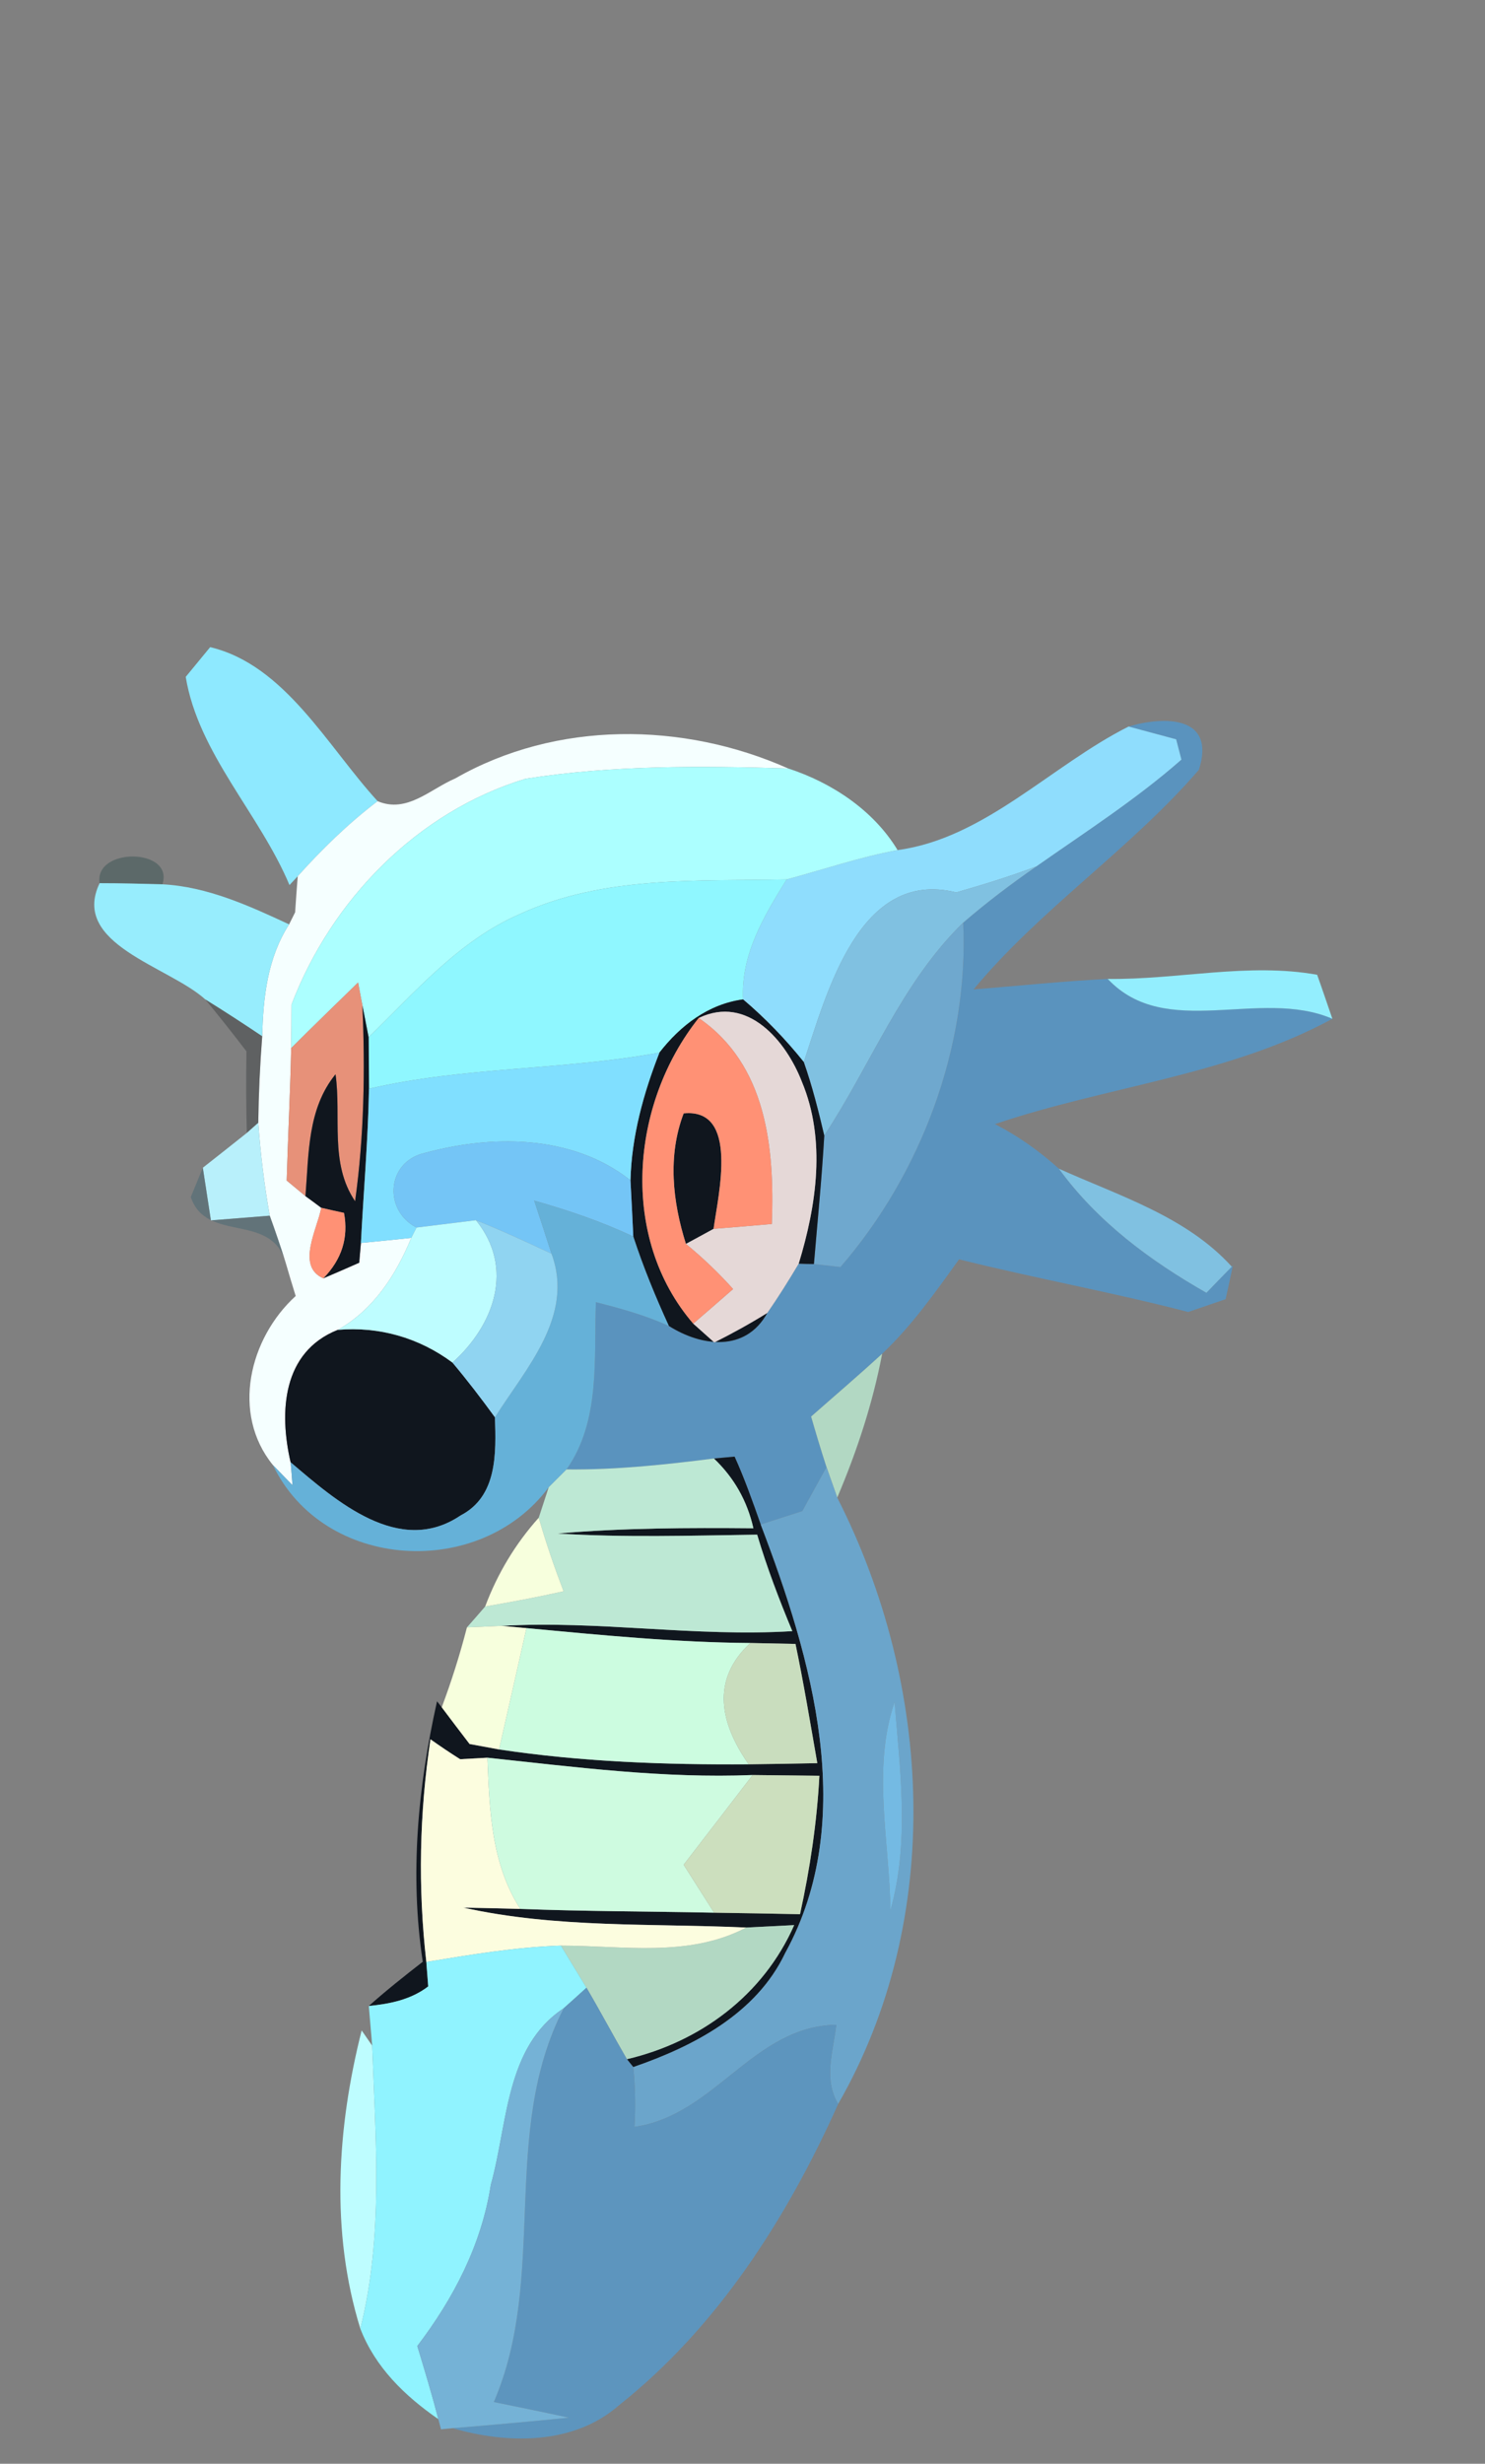 <?xml version="1.0" encoding="UTF-8" ?>
<!DOCTYPE svg PUBLIC "-//W3C//DTD SVG 1.1//EN" "http://www.w3.org/Graphics/SVG/1.1/DTD/svg11.dtd">
<svg width="79pt" height="131pt" viewBox="0 0 79 131" version="1.1" xmlns="http://www.w3.org/2000/svg">
<rect x="0" y="0" width="79" height="131" fill="#808080" stroke="none"/>
<g id="#8ee9ffff">
<path fill="#8ee9ff" opacity="1.00" d=" M 9.88 35.99 C 10.20 35.60 10.85 34.81 11.18 34.41 C 15.16 35.35 17.43 39.70 20.09 42.60 C 18.54 43.78 17.14 45.14 15.84 46.59 L 15.40 47.06 C 13.81 43.27 10.55 40.06 9.88 35.99 Z" />
</g>
<g id="#5a93beff">
<path fill="#5a93be" opacity="1.00" d=" M 60.04 38.63 C 61.97 38.06 64.70 38.06 63.78 40.93 C 60.12 45.17 55.37 48.30 51.79 52.61 C 54.17 52.42 56.55 52.17 58.93 52.05 C 62.02 55.34 67.02 52.51 70.88 54.17 C 65.35 57.18 58.86 57.76 52.93 59.77 C 54.16 60.40 55.30 61.21 56.33 62.14 C 58.38 64.96 61.18 67.03 64.18 68.74 C 64.52 68.39 65.19 67.69 65.53 67.35 L 65.59 67.28 C 65.50 67.73 65.30 68.63 65.20 69.08 C 64.70 69.25 63.71 69.59 63.21 69.76 C 59.17 68.71 55.06 67.97 51.02 66.96 C 49.76 68.71 48.51 70.49 46.93 71.98 C 45.69 73.12 44.41 74.21 43.15 75.32 C 43.41 76.22 43.68 77.12 43.97 78.01 C 43.54 78.79 43.11 79.57 42.68 80.35 C 41.95 80.58 41.21 80.82 40.47 81.06 C 40.04 79.84 39.61 78.62 39.08 77.45 C 38.80 77.48 38.25 77.52 37.98 77.55 C 35.38 77.88 32.77 78.16 30.14 78.13 C 31.96 75.54 31.59 72.23 31.70 69.24 C 33.02 69.57 34.34 69.94 35.58 70.50 C 37.32 71.60 39.66 71.91 40.82 69.81 C 41.41 68.96 41.96 68.08 42.49 67.19 C 42.69 67.20 43.10 67.21 43.30 67.21 C 43.65 67.25 44.36 67.33 44.71 67.37 C 49.01 62.41 51.55 55.63 51.24 49.06 C 52.48 47.99 53.79 47.00 55.13 46.07 C 57.74 44.24 60.45 42.50 62.85 40.39 C 62.78 40.12 62.64 39.58 62.57 39.31 C 61.93 39.14 60.67 38.80 60.04 38.63 Z" />
</g>
<g id="#f5ffffff">
<path fill="#f5ffff" opacity="1.00" d=" M 24.22 41.39 C 29.60 38.31 36.33 38.37 41.93 40.86 C 37.27 40.72 32.57 40.68 27.95 41.41 C 22.20 43.16 17.63 47.85 15.51 53.41 C 15.51 53.99 15.50 55.15 15.49 55.73 C 15.44 58.08 15.32 60.42 15.25 62.77 L 16.25 63.60 C 16.46 63.75 16.88 64.06 17.09 64.22 C 16.88 65.36 15.74 67.33 17.20 67.97 C 17.68 67.77 18.63 67.35 19.11 67.14 C 19.13 66.88 19.18 66.36 19.20 66.09 C 19.87 66.03 21.21 65.89 21.88 65.82 C 21.06 67.80 19.88 69.63 17.97 70.71 C 15.02 71.88 14.84 75.07 15.46 77.75 C 15.49 78.05 15.54 78.67 15.56 78.97 C 15.30 78.70 14.78 78.17 14.52 77.90 C 12.29 75.16 13.26 71.16 15.73 68.91 C 15.59 68.46 15.31 67.54 15.18 67.08 C 14.92 66.26 14.64 65.44 14.35 64.64 C 14.06 63.00 13.86 61.36 13.74 59.70 C 13.76 58.17 13.83 56.63 13.95 55.10 C 14.00 53.03 14.23 50.93 15.38 49.15 L 15.70 48.51 C 15.73 48.03 15.80 47.07 15.84 46.59 C 17.14 45.14 18.54 43.78 20.09 42.60 C 21.65 43.26 22.88 41.96 24.22 41.39 Z" />
</g>
<g id="#8fddfdff">
<path fill="#8fddfd" opacity="1.00" d=" M 47.75 45.20 C 52.38 44.58 55.92 40.70 60.04 38.63 C 60.67 38.80 61.93 39.14 62.57 39.31 C 62.64 39.58 62.78 40.12 62.85 40.39 C 60.45 42.50 57.74 44.24 55.13 46.07 C 53.73 46.60 52.30 47.04 50.87 47.45 C 45.71 46.17 44.00 52.76 42.76 56.47 C 41.79 55.26 40.71 54.14 39.53 53.14 C 39.41 50.75 40.64 48.71 41.85 46.76 C 43.82 46.23 45.75 45.57 47.75 45.20 Z" />
</g>
<g id="#acffffff">
<path fill="#acffff" opacity="1.00" d=" M 15.51 53.41 C 17.63 47.85 22.20 43.16 27.95 41.41 C 32.57 40.68 37.27 40.72 41.93 40.86 C 44.24 41.61 46.47 43.08 47.75 45.20 C 45.75 45.57 43.82 46.23 41.85 46.76 C 37.08 46.86 32.11 46.55 27.66 48.60 C 24.42 50.00 22.09 52.75 19.61 55.15 C 19.53 54.73 19.36 53.88 19.28 53.46 L 19.05 52.24 C 17.86 53.40 16.67 54.55 15.49 55.73 C 15.50 55.15 15.51 53.99 15.51 53.41 Z" />
</g>
<g id="#3f56568c">
<path fill="#3f5656" opacity="0.55" d=" M 5.30 46.96 C 5.00 45.04 9.28 45.08 8.64 47.02 C 7.53 46.99 6.42 46.96 5.30 46.96 Z" />
</g>
<g id="#80c1e1ff">
<path fill="#80c1e1" opacity="1.00" d=" M 50.87 47.45 C 52.30 47.04 53.73 46.60 55.13 46.07 C 53.79 47.00 52.48 47.99 51.24 49.06 C 47.96 52.25 46.33 56.62 43.85 60.38 C 43.54 59.06 43.21 57.75 42.76 56.47 C 44.00 52.76 45.71 46.17 50.87 47.45 Z" />
<path fill="#80c1e1" opacity="1.00" d=" M 56.33 62.14 C 59.52 63.58 63.11 64.68 65.53 67.35 C 65.19 67.69 64.52 68.39 64.18 68.74 C 61.18 67.03 58.38 64.96 56.33 62.14 Z" />
</g>
<g id="#97edfdff">
<path fill="#97edfd" opacity="1.00" d=" M 5.30 46.96 C 6.42 46.96 7.53 46.99 8.64 47.02 C 11.02 47.14 13.25 48.16 15.38 49.15 C 14.23 50.93 14.00 53.03 13.95 55.10 C 12.95 54.43 11.94 53.77 10.92 53.14 C 8.98 51.38 3.74 50.21 5.30 46.96 Z" />
</g>
<g id="#8ff7ffff">
<path fill="#8ff7ff" opacity="1.00" d=" M 27.66 48.60 C 32.11 46.55 37.08 46.86 41.85 46.76 C 40.64 48.71 39.41 50.75 39.53 53.14 C 37.68 53.39 36.20 54.53 35.08 55.97 C 29.96 56.91 24.71 56.71 19.63 57.89 C 19.63 57.21 19.62 55.84 19.61 55.15 C 22.09 52.75 24.42 50.00 27.66 48.60 Z" />
</g>
<g id="#6fa8ceff">
<path fill="#6fa8ce" opacity="1.00" d=" M 43.85 60.38 C 46.33 56.62 47.96 52.25 51.24 49.06 C 51.55 55.63 49.01 62.41 44.71 67.37 C 44.36 67.33 43.65 67.25 43.30 67.21 C 43.49 64.94 43.72 62.66 43.85 60.38 Z" />
</g>
<g id="#93eefeff">
<path fill="#93eefe" opacity="1.00" d=" M 58.93 52.05 C 62.64 52.10 66.41 51.17 70.07 51.83 C 70.28 52.41 70.68 53.59 70.88 54.17 C 67.02 52.51 62.02 55.34 58.93 52.05 Z" />
</g>
<g id="#30353668">
<path fill="#303536" opacity="0.41" d=" M 10.92 53.14 C 11.94 53.77 12.95 54.43 13.95 55.10 C 13.83 56.63 13.76 58.17 13.74 59.70 L 13.13 60.24 C 13.09 58.80 13.09 57.35 13.11 55.90 C 12.40 54.97 11.67 54.05 10.92 53.14 Z" />
</g>
<g id="#e79179ff">
<path fill="#e79179" opacity="1.00" d=" M 15.49 55.73 C 16.67 54.55 17.86 53.40 19.05 52.24 L 19.28 53.46 C 19.43 56.93 19.37 60.42 18.89 63.87 C 17.52 61.85 18.17 59.39 17.85 57.12 C 16.35 58.96 16.43 61.36 16.25 63.60 L 15.25 62.77 C 15.32 60.42 15.44 58.08 15.49 55.73 Z" />
</g>
<g id="#10161eff">
<path fill="#10161e" opacity="1.00" d=" M 35.08 55.97 C 36.20 54.53 37.68 53.39 39.53 53.14 C 40.71 54.14 41.79 55.26 42.76 56.47 C 43.21 57.75 43.54 59.06 43.85 60.38 C 43.72 62.66 43.49 64.94 43.30 67.21 C 43.10 67.21 42.69 67.20 42.49 67.19 C 43.44 64.08 43.95 60.61 42.66 57.52 C 41.82 55.35 39.77 52.88 37.17 54.13 C 33.53 58.70 32.94 65.81 36.88 70.38 C 37.16 70.63 37.72 71.13 38.00 71.38 C 38.96 70.90 39.90 70.38 40.82 69.81 C 39.66 71.91 37.32 71.60 35.58 70.50 C 34.87 68.95 34.22 67.37 33.69 65.75 C 33.66 65.00 33.58 63.51 33.54 62.76 C 33.60 60.42 34.23 58.14 35.08 55.97 Z" />
<path fill="#10161e" opacity="1.00" d=" M 19.28 53.46 C 19.36 53.88 19.53 54.73 19.61 55.15 C 19.62 55.84 19.63 57.21 19.63 57.89 C 19.58 60.63 19.34 63.36 19.20 66.09 C 19.18 66.36 19.13 66.88 19.11 67.14 C 18.63 67.35 17.68 67.77 17.20 67.97 C 18.18 66.97 18.55 65.81 18.30 64.49 C 18.00 64.43 17.39 64.29 17.09 64.22 C 16.88 64.06 16.46 63.75 16.25 63.60 C 16.43 61.36 16.35 58.96 17.85 57.12 C 18.17 59.39 17.52 61.85 18.89 63.87 C 19.37 60.42 19.43 56.93 19.28 53.46 Z" />
<path fill="#10161e" opacity="1.00" d=" M 36.37 59.20 C 39.32 58.91 38.22 63.47 37.96 65.34 C 37.60 65.54 36.86 65.94 36.49 66.14 C 35.78 63.89 35.51 61.46 36.37 59.20 Z" />
<path fill="#10161e" opacity="1.00" d=" M 15.46 77.75 C 14.84 75.07 15.02 71.88 17.97 70.71 C 20.17 70.52 22.30 71.13 24.07 72.45 C 24.86 73.39 25.61 74.37 26.33 75.36 C 26.39 77.27 26.47 79.56 24.50 80.58 C 21.24 82.78 17.87 79.80 15.46 77.75 Z" />
<path fill="#10161e" opacity="1.00" d=" M 37.98 77.55 C 38.25 77.52 38.80 77.48 39.08 77.45 C 39.61 78.62 40.04 79.84 40.47 81.06 C 43.18 88.15 45.69 96.72 41.77 103.85 C 40.24 107.07 36.91 108.80 33.69 109.91 C 33.60 109.81 33.44 109.60 33.35 109.49 C 37.26 108.57 40.61 106.08 42.25 102.36 C 41.61 102.39 40.34 102.46 39.70 102.49 C 34.68 102.26 29.60 102.53 24.65 101.43 C 25.41 101.44 26.92 101.48 27.68 101.50 C 31.11 101.63 34.55 101.63 37.99 101.70 C 39.51 101.72 41.03 101.75 42.56 101.78 C 43.09 99.36 43.46 96.90 43.59 94.42 C 42.71 94.41 40.93 94.39 40.04 94.38 C 35.31 94.57 30.62 93.96 25.93 93.46 L 24.48 93.54 C 23.94 93.20 23.42 92.85 22.90 92.48 C 22.31 96.41 22.23 100.38 22.68 104.32 L 22.78 105.62 C 21.87 106.32 20.75 106.55 19.62 106.66 C 20.54 105.84 21.51 105.07 22.49 104.31 C 21.79 99.68 22.23 95.01 23.25 90.46 L 23.50 90.78 C 23.99 91.43 24.48 92.08 24.98 92.73 L 26.55 93.02 C 30.94 93.68 35.39 93.84 39.83 93.81 C 40.74 93.80 42.57 93.77 43.48 93.75 C 43.11 91.64 42.76 89.52 42.32 87.41 C 41.72 87.40 40.52 87.37 39.92 87.36 C 35.93 87.33 31.97 86.94 28.01 86.57 L 26.67 86.45 C 31.83 86.15 36.98 87.05 42.15 86.73 C 41.45 85.05 40.80 83.35 40.28 81.60 C 36.74 81.65 33.19 81.76 29.66 81.54 C 33.12 81.24 36.60 81.23 40.08 81.26 C 39.75 79.80 39.05 78.57 37.98 77.55 Z" />
</g>
<g id="#e5d8d7ff">
<path fill="#e5d8d7" opacity="1.00" d=" M 37.17 54.13 C 39.77 52.88 41.82 55.35 42.66 57.52 C 43.95 60.61 43.44 64.08 42.49 67.19 C 41.96 68.08 41.41 68.96 40.82 69.81 C 39.90 70.38 38.96 70.90 38.00 71.38 C 37.72 71.13 37.16 70.63 36.88 70.38 C 37.59 69.77 38.29 69.16 39.00 68.54 C 38.23 67.68 37.39 66.88 36.49 66.14 C 36.86 65.94 37.60 65.54 37.96 65.34 C 38.74 65.28 40.28 65.15 41.06 65.08 C 41.21 61.06 40.80 56.62 37.17 54.13 Z" />
</g>
<g id="#ff9175ff">
<path fill="#ff9175" opacity="1.00" d=" M 36.88 70.38 C 32.94 65.81 33.53 58.70 37.17 54.13 C 40.80 56.62 41.21 61.06 41.06 65.08 C 40.28 65.15 38.74 65.28 37.96 65.34 C 38.22 63.47 39.32 58.91 36.37 59.20 C 35.51 61.46 35.78 63.89 36.49 66.14 C 37.39 66.88 38.23 67.68 39.00 68.54 C 38.29 69.16 37.59 69.77 36.88 70.38 Z" />
<path fill="#ff9175" opacity="1.00" d=" M 17.09 64.22 C 17.39 64.29 18.00 64.43 18.30 64.49 C 18.55 65.81 18.18 66.97 17.20 67.97 C 15.74 67.33 16.88 65.36 17.09 64.22 Z" />
</g>
<g id="#80dfffff">
<path fill="#80dfff" opacity="1.00" d=" M 19.63 57.89 C 24.71 56.71 29.96 56.91 35.08 55.97 C 34.23 58.14 33.60 60.42 33.54 62.76 C 30.40 60.28 26.04 60.32 22.36 61.37 C 20.53 61.98 20.47 64.41 22.16 65.27 L 21.88 65.82 C 21.21 65.89 19.87 66.03 19.20 66.09 C 19.34 63.36 19.58 60.63 19.63 57.89 Z" />
</g>
<g id="#b8f0fbff">
<path fill="#b8f0fb" opacity="1.00" d=" M 13.13 60.24 L 13.74 59.70 C 13.86 61.36 14.06 63.00 14.35 64.64 C 13.57 64.70 12.00 64.83 11.22 64.89 C 11.11 64.19 10.90 62.79 10.79 62.09 C 11.57 61.48 12.35 60.86 13.13 60.24 Z" />
</g>
<g id="#74c5f6ff">
<path fill="#74c5f6" opacity="1.00" d=" M 22.36 61.37 C 26.04 60.32 30.40 60.28 33.54 62.76 C 33.58 63.51 33.66 65.00 33.69 65.75 C 32.00 64.95 30.22 64.35 28.42 63.84 C 28.73 64.78 29.04 65.72 29.34 66.66 C 28.01 66.04 26.68 65.42 25.32 64.88 C 24.53 64.98 22.95 65.17 22.16 65.27 C 20.47 64.41 20.53 61.98 22.36 61.37 Z" />
</g>
<g id="#506b749c">
<path fill="#506b74" opacity="0.61" d=" M 10.15 63.65 C 10.31 63.26 10.63 62.48 10.79 62.09 C 10.90 62.79 11.11 64.19 11.22 64.89 C 12.00 64.83 13.57 64.70 14.35 64.64 C 14.64 65.44 14.92 66.26 15.18 67.08 C 14.39 64.45 10.98 66.11 10.15 63.65 Z" />
</g>
<g id="#65b1d8ff">
<path fill="#65b1d8" opacity="1.00" d=" M 28.42 63.84 C 30.22 64.35 32.00 64.95 33.69 65.75 C 34.22 67.37 34.87 68.95 35.58 70.50 C 34.34 69.94 33.02 69.57 31.70 69.24 C 31.59 72.23 31.96 75.54 30.14 78.13 C 29.91 78.36 29.43 78.84 29.19 79.08 C 25.52 84.02 17.22 83.52 14.52 77.90 C 14.78 78.17 15.30 78.70 15.56 78.97 C 15.54 78.67 15.49 78.05 15.46 77.75 C 17.87 79.80 21.24 82.78 24.50 80.58 C 26.47 79.56 26.39 77.27 26.33 75.36 C 27.97 72.76 30.57 69.98 29.34 66.66 C 29.04 65.72 28.73 64.78 28.42 63.84 Z" />
</g>
<g id="#befdffff">
<path fill="#befdff" opacity="1.00" d=" M 22.16 65.27 C 22.95 65.17 24.53 64.98 25.32 64.88 C 27.38 67.42 26.30 70.45 24.07 72.45 C 22.30 71.13 20.17 70.52 17.97 70.71 C 19.88 69.63 21.06 67.80 21.88 65.82 L 22.16 65.27 Z" />
<path fill="#befdff" opacity="1.00" d=" M 19.24 107.96 L 19.80 108.77 C 19.98 113.78 20.41 118.90 19.17 123.82 C 17.57 118.66 17.93 113.14 19.24 107.96 Z" />
</g>
<g id="#90d4f1ff">
<path fill="#90d4f1" opacity="1.00" d=" M 25.32 64.88 C 26.68 65.42 28.01 66.04 29.34 66.66 C 30.57 69.98 27.97 72.76 26.33 75.36 C 25.61 74.37 24.86 73.39 24.07 72.45 C 26.30 70.45 27.38 67.42 25.32 64.88 Z" />
</g>
<g id="#b2d8c3ff">
<path fill="#b2d8c3" opacity="1.00" d=" M 43.15 75.32 C 44.41 74.21 45.69 73.12 46.93 71.98 C 46.43 74.61 45.59 77.16 44.54 79.63 L 43.97 78.01 C 43.68 77.12 43.41 76.22 43.15 75.32 Z" />
<path fill="#b2d8c3" opacity="1.00" d=" M 39.70 102.49 C 40.34 102.46 41.61 102.39 42.25 102.36 C 40.61 106.08 37.26 108.57 33.35 109.49 C 32.62 108.23 31.94 106.95 31.20 105.69 C 30.86 105.13 30.18 104.01 29.84 103.45 C 33.14 103.45 36.64 104.10 39.70 102.49 Z" />
</g>
<g id="#bde8d4ff">
<path fill="#bde8d4" opacity="1.00" d=" M 30.14 78.13 C 32.77 78.16 35.38 77.88 37.98 77.55 C 39.05 78.57 39.75 79.80 40.08 81.26 C 36.60 81.23 33.12 81.24 29.66 81.54 C 33.19 81.76 36.74 81.65 40.28 81.60 C 40.80 83.35 41.45 85.05 42.15 86.73 C 36.98 87.05 31.83 86.15 26.67 86.45 C 26.21 86.47 25.30 86.51 24.84 86.53 C 25.09 86.25 25.57 85.70 25.81 85.42 C 27.21 85.18 28.60 84.92 29.98 84.61 C 29.49 83.33 29.04 82.02 28.66 80.70 C 28.79 80.30 29.06 79.48 29.19 79.08 C 29.43 78.84 29.91 78.36 30.14 78.13 Z" />
</g>
<g id="#6ba5cbff">
<path fill="#6ba5cb" opacity="1.00" d=" M 42.68 80.35 C 43.11 79.57 43.54 78.79 43.97 78.01 L 44.54 79.63 C 49.61 89.59 50.25 102.01 44.59 111.87 C 43.79 110.54 44.33 109.06 44.49 107.66 C 40.07 107.73 38.04 112.48 33.75 113.09 C 33.82 112.03 33.79 110.97 33.69 109.91 C 36.91 108.80 40.24 107.07 41.77 103.85 C 45.69 96.72 43.18 88.15 40.47 81.06 C 41.21 80.82 41.95 80.58 42.68 80.35 M 47.37 101.57 C 48.39 97.97 47.89 94.17 47.59 90.50 C 46.38 94.04 47.32 97.91 47.37 101.57 Z" />
</g>
<g id="#f7ffddff">
<path fill="#f7ffdd" opacity="1.00" d=" M 25.81 85.42 C 26.46 83.68 27.42 82.08 28.66 80.70 C 29.04 82.02 29.49 83.33 29.98 84.61 C 28.60 84.92 27.21 85.18 25.81 85.42 Z" />
<path fill="#f7ffdd" opacity="1.00" d=" M 23.50 90.78 C 24.02 89.39 24.47 87.97 24.84 86.53 C 25.30 86.51 26.21 86.47 26.67 86.45 L 28.01 86.57 C 27.53 88.72 27.04 90.87 26.55 93.02 L 24.98 92.73 C 24.48 92.08 23.99 91.43 23.50 90.78 Z" />
</g>
<g id="#ccfce0ff">
<path fill="#ccfce0" opacity="1.00" d=" M 28.01 86.57 C 31.97 86.94 35.93 87.33 39.92 87.36 C 37.79 89.32 38.32 91.66 39.83 93.81 C 35.39 93.84 30.94 93.68 26.55 93.02 C 27.04 90.87 27.53 88.72 28.01 86.57 Z" />
</g>
<g id="#c9ddbeff">
<path fill="#c9ddbe" opacity="1.00" d=" M 39.92 87.36 C 40.52 87.37 41.72 87.40 42.32 87.41 C 42.76 89.52 43.11 91.64 43.48 93.75 C 42.57 93.77 40.74 93.80 39.83 93.81 C 38.32 91.66 37.79 89.32 39.92 87.36 Z" />
</g>
<g id="#74bae3ff">
<path fill="#74bae3" opacity="1.00" d=" M 47.37 101.57 C 47.32 97.91 46.38 94.04 47.59 90.50 C 47.89 94.17 48.39 97.97 47.37 101.57 Z" />
</g>
<g id="#fcfddfff">
<path fill="#fcfddf" opacity="1.00" d=" M 22.90 92.48 C 23.42 92.85 23.94 93.20 24.48 93.54 L 25.93 93.46 C 26.04 96.23 26.13 99.09 27.68 101.50 C 26.92 101.48 25.41 101.44 24.65 101.43 C 29.60 102.53 34.68 102.26 39.70 102.49 C 36.64 104.10 33.14 103.45 29.84 103.45 C 27.43 103.53 25.05 103.93 22.68 104.32 C 22.23 100.38 22.31 96.41 22.90 92.48 Z" />
</g>
<g id="#cefbe0ff">
<path fill="#cefbe0" opacity="1.00" d=" M 25.93 93.46 C 30.62 93.96 35.31 94.57 40.04 94.38 C 38.82 95.97 37.60 97.56 36.37 99.15 C 36.91 100.00 37.45 100.85 37.99 101.70 C 34.55 101.63 31.11 101.63 27.68 101.50 C 26.13 99.09 26.04 96.23 25.93 93.46 Z" />
</g>
<g id="#ccdfbeff">
<path fill="#ccdfbe" opacity="1.00" d=" M 40.04 94.38 C 40.93 94.39 42.71 94.41 43.59 94.42 C 43.46 96.90 43.09 99.36 42.56 101.78 C 41.03 101.75 39.51 101.72 37.99 101.70 C 37.45 100.85 36.91 100.00 36.37 99.15 C 37.60 97.56 38.82 95.97 40.04 94.38 Z" />
</g>
<g id="#90f3ffff">
<path fill="#90f3ff" opacity="1.00" d=" M 22.68 104.32 C 25.05 103.93 27.43 103.53 29.84 103.45 C 30.18 104.01 30.86 105.13 31.20 105.69 C 30.90 105.97 30.29 106.51 29.99 106.78 C 26.87 108.84 27.02 112.94 26.11 116.17 C 25.62 119.35 24.13 122.21 22.20 124.74 C 22.59 126.03 22.98 127.32 23.32 128.63 C 21.54 127.40 19.96 125.87 19.17 123.82 C 20.41 118.90 19.98 113.78 19.80 108.77 C 19.76 108.25 19.66 107.19 19.62 106.66 C 20.75 106.55 21.87 106.32 22.78 105.62 L 22.68 104.32 Z" />
</g>
<g id="#5d95beff">
<path fill="#5d95be" opacity="1.00" d=" M 31.20 105.69 C 31.94 106.95 32.62 108.23 33.35 109.49 C 33.44 109.60 33.60 109.81 33.69 109.91 C 33.79 110.97 33.82 112.03 33.75 113.09 C 38.04 112.48 40.07 107.73 44.49 107.66 C 44.33 109.06 43.79 110.54 44.59 111.87 C 41.88 117.92 38.17 123.74 32.93 127.89 C 30.52 130.01 27.00 129.96 24.08 129.11 C 26.14 128.94 28.20 128.76 30.26 128.55 C 28.93 128.26 27.60 127.99 26.27 127.72 C 29.16 121.03 26.58 113.39 29.99 106.78 C 30.29 106.51 30.90 105.97 31.20 105.69 Z" />
</g>
<g id="#75b2d6ff">
<path fill="#75b2d6" opacity="1.00" d=" M 26.11 116.17 C 27.02 112.94 26.87 108.84 29.99 106.78 C 26.58 113.39 29.16 121.03 26.27 127.72 C 27.60 127.99 28.93 128.26 30.26 128.55 C 28.20 128.76 26.14 128.94 24.08 129.11 L 23.46 129.17 L 23.32 128.63 C 22.98 127.32 22.59 126.03 22.20 124.74 C 24.13 122.21 25.62 119.35 26.11 116.17 Z" />
</g>
</svg>
